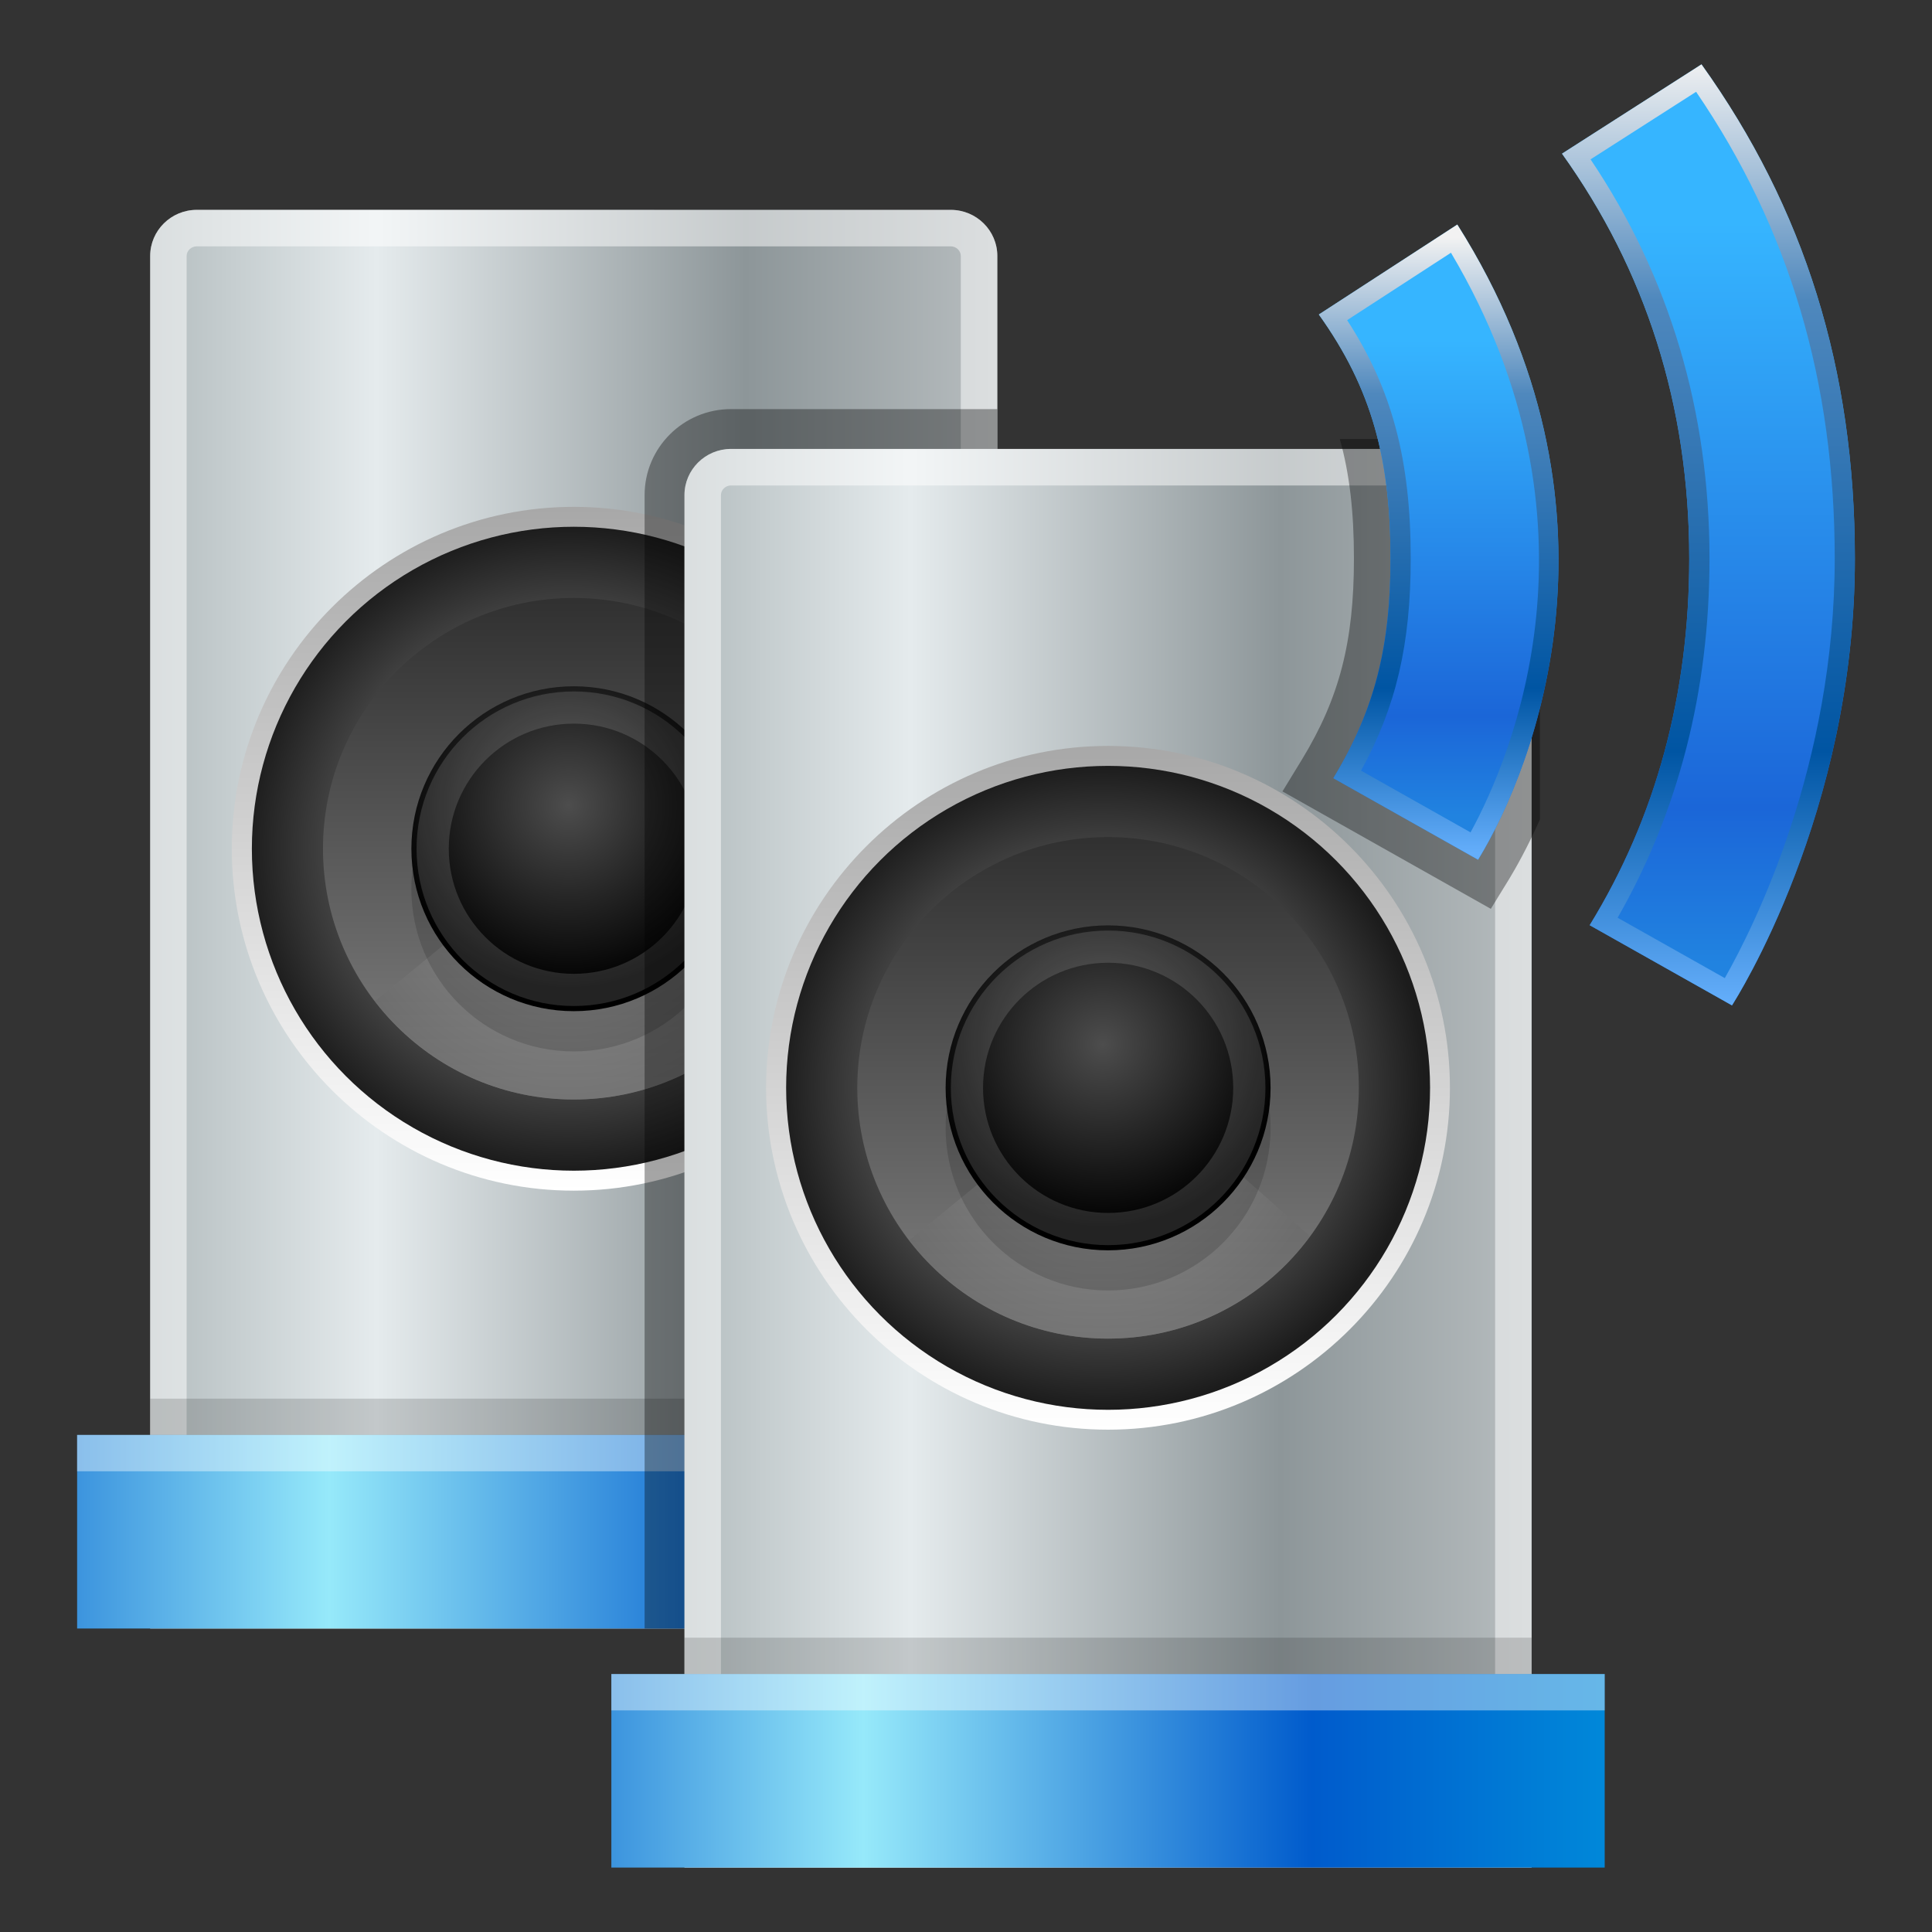 <?xml version="1.0" ?>
<!DOCTYPE svg  PUBLIC '-//W3C//DTD SVG 1.1//EN'  'http://www.w3.org/Graphics/SVG/1.1/DTD/svg11.dtd'>
<svg height="60" viewBox="0 0 60 60" width="60" xmlns="http://www.w3.org/2000/svg" xmlns:xlink="http://www.w3.org/1999/xlink">
<rect x="0" y="0" width="60" height="60" fill="#333333" stroke="none"/>
<g>
<rect fill="none" height="60" width="60"/>
<linearGradient gradientTransform="matrix(1 0 0 -1 -276 -305)" gradientUnits="userSpaceOnUse" id="SVGID_1_" x1="280.664" x2="306.973" y1="-333.547" y2="-333.547">
	<stop offset="0" style="stop-color:#B4BDBF"/>
	<stop offset="0.267" style="stop-color:#E5EBED"/>
	<stop offset="0.703" style="stop-color:#8D9699"/>
	<stop offset="1" style="stop-color:#B7BDBF"/>
</linearGradient>
<path d="M29.529,6.518H6.109c-0.795,0-1.445,0.643-1.445,1.431v42.626h26.309V7.948  C30.973,7.16,30.324,6.518,29.529,6.518z" fill="url(#SVGID_1_)"/>
<path d="M29.529,6.518c0.795,0,1.443,0.643,1.443,1.431v42.626H4.664V7.948  c0-0.788,0.65-1.431,1.445-1.431L29.529,6.518 M29.529,7.651H6.109c-0.168,0-0.313,0.136-0.313,0.297v41.489h24.042V7.948  C29.839,7.787,29.696,7.651,29.529,7.651L29.529,7.651z" fill="#FFFFFF" opacity="0.5"/>
<linearGradient gradientTransform="matrix(1 0 0 -1 -276 -305)" gradientUnits="userSpaceOnUse" id="SVGID_2_" x1="278.394" x2="309.078" y1="-352.568" y2="-352.568">
	<stop offset="0" style="stop-color:#3C94DE"/>
	<stop offset="0.255" style="stop-color:#96E9FA"/>
	<stop offset="0.709" style="stop-color:#005BCC"/>
	<stop offset="1" style="stop-color:#0087D9"/>
</linearGradient>
<rect fill="url(#SVGID_2_)" height="6.012" width="30.848" x="2.395" y="44.563"/>
<rect enable-background="new    " fill="#FFFFFF" height="1.129" opacity="0.4" width="30.848" x="2.395" y="44.563"/>
<rect enable-background="new    " height="1.129" opacity="0.15" width="26.309" x="4.664" y="43.436"/>
<linearGradient gradientTransform="matrix(1 0 0 -1 -276 -305)" gradientUnits="userSpaceOnUse" id="SVGID_3_" x1="293.818" x2="293.818" y1="-341.977" y2="-320.768">
	<stop offset="0" style="stop-color:#FFFFFF"/>
	<stop offset="1" style="stop-color:#A8A8A8"/>
</linearGradient>
<path d="M17.819,36.977c-5.853,0-10.62-4.765-10.62-10.618c0-5.854,4.768-10.618,10.62-10.618  c5.854,0,10.618,4.764,10.618,10.618C28.438,32.212,23.674,36.977,17.819,36.977L17.819,36.977z" fill="url(#SVGID_3_)"/>
<radialGradient cx="903.114" cy="-142.911" gradientTransform="matrix(0.612 0 0 -0.612 -535.066 -61.131)" gradientUnits="userSpaceOnUse" id="SVGID_4_" r="16.333">
	<stop offset="0" style="stop-color:#636363"/>
	<stop offset="0.333" style="stop-color:#808080"/>
	<stop offset="1" style="stop-color:#1C1C1C"/>
</radialGradient>
<circle cx="17.821" cy="26.358" fill="url(#SVGID_4_)" r="9.999"/>
<linearGradient gradientTransform="matrix(1 0 0 -1 -276 -305)" gradientUnits="userSpaceOnUse" id="SVGID_5_" x1="293.819" x2="293.819" y1="-338.933" y2="-323.68">
	<stop offset="0" style="stop-color:#808080"/>
	<stop offset="1" style="stop-color:#313131"/>
</linearGradient>
<circle cx="17.819" cy="26.358" fill="url(#SVGID_5_)" r="7.788"/>
<radialGradient cx="903.049" cy="-143.467" gradientTransform="matrix(0.612 0 0 -0.612 -535.066 -61.131)" gradientUnits="userSpaceOnUse" id="SVGID_6_" r="12.225">
	<stop offset="0" style="stop-color:#B4B4B4"/>
	<stop offset="1" style="stop-color:#696969"/>
</radialGradient>
<path d="M24.088,30.964l-2.57-2.281h-6.926l-2.948,2.406  c1.424,1.854,3.657,3.056,6.176,3.056C20.396,34.145,22.671,32.889,24.088,30.964z" enable-background="new    " fill="url(#SVGID_6_)" opacity="0.5"/>
<path d="M22.866,27.604c0,2.788-2.26,5.048-5.047,5.048  c-2.787,0-5.044-2.26-5.044-5.048c0-2.785,2.257-5.046,5.044-5.046C20.606,22.558,22.866,24.819,22.866,27.604z" enable-background="new    " opacity="0.15"/>
<radialGradient cx="903.145" cy="-140.748" gradientTransform="matrix(0.612 0 0 -0.612 -535.066 -61.131)" gradientUnits="userSpaceOnUse" id="SVGID_7_" r="9.28">
	<stop offset="0" style="stop-color:#4D4D4D"/>
	<stop offset="1" style="stop-color:#000000"/>
</radialGradient>
<circle cx="17.821" cy="26.358" fill="url(#SVGID_7_)" r="5.045"/>
<circle cx="17.822" cy="26.358" enable-background="new    " fill="none" opacity="0.15" r="4.385" stroke="#EBEBEB"/>
<path d="M30.973,50.574h2.27v-4.883v-1.129h-2.27v-1.129V12.705h-8.271  c-1.479,0-2.683,1.198-2.683,2.669v35.2H30.973z" enable-background="new    " opacity="0.35"/>
<linearGradient gradientTransform="matrix(1 0 0 -1 -276 -305)" gradientUnits="userSpaceOnUse" id="SVGID_8_" x1="297.257" x2="323.566" y1="-340.971" y2="-340.971">
	<stop offset="0" style="stop-color:#B4BDBF"/>
	<stop offset="0.267" style="stop-color:#E5EBED"/>
	<stop offset="0.703" style="stop-color:#8D9699"/>
	<stop offset="1" style="stop-color:#B7BDBF"/>
</linearGradient>
<path d="M46.122,13.942h-23.42c-0.796,0-1.445,0.644-1.445,1.432v42.625h26.31V15.374  C47.564,14.586,46.918,13.942,46.122,13.942z" fill="url(#SVGID_8_)"/>
<path d="M46.122,13.942c0.796,0,1.442,0.644,1.442,1.432v42.625H21.257V15.374  c0-0.788,0.649-1.432,1.445-1.432H46.122 M46.122,15.076h-23.42c-0.169,0-0.312,0.137-0.312,0.298v41.489h24.042V15.374  C46.432,15.213,46.289,15.076,46.122,15.076L46.122,15.076z" fill="#FFFFFF" opacity="0.5"/>
<linearGradient gradientTransform="matrix(1 0 0 -1 -276 -305)" gradientUnits="userSpaceOnUse" id="SVGID_9_" x1="294.986" x2="325.669" y1="-359.994" y2="-359.994">
	<stop offset="0" style="stop-color:#3C94DE"/>
	<stop offset="0.255" style="stop-color:#96E9FA"/>
	<stop offset="0.709" style="stop-color:#005BCC"/>
	<stop offset="1" style="stop-color:#0087D9"/>
</linearGradient>
<rect fill="url(#SVGID_9_)" height="6.01" width="30.849" x="18.986" y="51.989"/>
<rect enable-background="new    " fill="#FFFFFF" height="1.129" opacity="0.4" width="30.849" x="18.986" y="51.989"/>
<rect enable-background="new    " height="1.13" opacity="0.15" width="26.31" x="21.257" y="50.859"/>
<linearGradient gradientTransform="matrix(1 0 0 -1 -276 -305)" gradientUnits="userSpaceOnUse" id="SVGID_10_" x1="310.41" x2="310.41" y1="-349.4" y2="-328.192">
	<stop offset="0" style="stop-color:#FFFFFF"/>
	<stop offset="1" style="stop-color:#A8A8A8"/>
</linearGradient>
<path d="M34.412,44.4c-5.854,0-10.62-4.764-10.62-10.616c0-5.854,4.767-10.619,10.62-10.619  c5.854,0,10.617,4.765,10.617,10.619C45.029,39.639,40.268,44.4,34.412,44.4L34.412,44.4z" fill="url(#SVGID_10_)"/>
<radialGradient cx="930.217" cy="-155.041" gradientTransform="matrix(0.612 0 0 -0.612 -535.066 -61.131)" gradientUnits="userSpaceOnUse" id="SVGID_11_" r="16.333">
	<stop offset="0" style="stop-color:#636363"/>
	<stop offset="0.333" style="stop-color:#808080"/>
	<stop offset="1" style="stop-color:#1C1C1C"/>
</radialGradient>
<circle cx="34.413" cy="33.784" fill="url(#SVGID_11_)" r="9.999"/>
<linearGradient gradientTransform="matrix(1 0 0 -1 -276 -305)" gradientUnits="userSpaceOnUse" id="SVGID_12_" x1="310.412" x2="310.412" y1="-346.358" y2="-331.106">
	<stop offset="0" style="stop-color:#808080"/>
	<stop offset="1" style="stop-color:#313131"/>
</linearGradient>
<circle cx="34.412" cy="33.784" fill="url(#SVGID_12_)" r="7.788"/>
<radialGradient cx="930.153" cy="-155.596" gradientTransform="matrix(0.612 0 0 -0.612 -535.066 -61.131)" gradientUnits="userSpaceOnUse" id="SVGID_13_" r="12.225">
	<stop offset="0" style="stop-color:#B4B4B4"/>
	<stop offset="1" style="stop-color:#696969"/>
</radialGradient>
<path d="M40.682,38.389l-2.57-2.279h-6.926l-2.949,2.406  c1.425,1.854,3.658,3.055,6.176,3.055C36.988,41.57,39.264,40.314,40.682,38.389z" enable-background="new    " fill="url(#SVGID_13_)" opacity="0.5"/>
<circle cx="34.413" cy="35.03" enable-background="new    " opacity="0.15" r="5.046"/>
<radialGradient cx="930.249" cy="-152.877" gradientTransform="matrix(0.612 0 0 -0.612 -535.066 -61.131)" gradientUnits="userSpaceOnUse" id="SVGID_14_" r="9.28">
	<stop offset="0" style="stop-color:#4D4D4D"/>
	<stop offset="1" style="stop-color:#000000"/>
</radialGradient>
<circle cx="34.413" cy="33.784" fill="url(#SVGID_14_)" r="5.046"/>
<circle cx="34.414" cy="33.784" enable-background="new    " fill="none" opacity="0.15" r="4.385" stroke="#EBEBEB"/>
<linearGradient gradientTransform="matrix(1 0 0 -1 -276 -305)" gradientUnits="userSpaceOnUse" id="SVGID_15_" x1="329.058" x2="329.058" y1="-307.563" y2="-334.908">
	<stop offset="0.158" style="stop-color:#36B5FF"/>
	<stop offset="0.824" style="stop-color:#1B66D8"/>
	<stop offset="1" style="stop-color:#2183E0"/>
</linearGradient>
<path d="M52.841,1.999L48.51,4.772c2.588,3.613,3.951,7.799,3.951,12.575c0,4.217-1.031,8.032-3.092,11.386  l4.419,2.49c0.126-0.201,3.817-5.979,3.817-13.875C57.605,11.46,56.031,6.457,52.841,1.999z" fill="url(#SVGID_15_)"/>
<path d="M47.822,15.064c0-0.788-0.647-1.431-1.443-1.431h-4.771  c0.306,1.081,0.44,2.276,0.44,3.714c0,2.583-0.452,4.328-1.608,6.229l-0.612,1.002l6.471,3.647l0.573-0.933  c0.206-0.339,0.563-0.971,0.952-1.842L47.822,15.064L47.822,15.064z" enable-background="new    " opacity="0.35"/>
<linearGradient gradientTransform="matrix(1 0 0 -1 -276 -305)" gradientUnits="userSpaceOnUse" id="SVGID_16_" x1="320.68" x2="320.68" y1="-312.783" y2="-330.327">
	<stop offset="0.158" style="stop-color:#36B5FF"/>
	<stop offset="0.824" style="stop-color:#1B66D8"/>
	<stop offset="1" style="stop-color:#2183E0"/>
</linearGradient>
<path d="M45.258,6.974l-4.3,2.793c1.66,2.317,2.226,4.52,2.226,7.581c0,2.683-0.473,4.681-1.775,6.819  l4.494,2.533C47.691,23.772,50.796,15.748,45.258,6.974z" fill="url(#SVGID_16_)"/>
<linearGradient gradientTransform="matrix(1 0 0 -1 -276 -305)" gradientUnits="userSpaceOnUse" id="SVGID_17_" x1="329.058" x2="329.058" y1="-306.832" y2="-336.166">
	<stop offset="0" style="stop-color:#F2F2F2"/>
	<stop offset="0.255" style="stop-color:#4F88BD"/>
	<stop offset="0.733" style="stop-color:#0055A3"/>
	<stop offset="1" style="stop-color:#64AEFB"/>
</linearGradient>
<path d="M52.674,2.851c2.896,4.244,4.305,8.992,4.305,14.497c0,6.409-2.488,11.396-3.414,13.028  l-3.328-1.875c1.892-3.304,2.853-7.053,2.853-11.153c0-4.587-1.243-8.755-3.694-12.399L52.674,2.851 M52.841,1.999L48.51,4.772  c2.588,3.613,3.951,7.799,3.951,12.575c0,4.217-1.031,8.032-3.092,11.386l4.419,2.49c0.126-0.201,3.817-5.979,3.817-13.875  C57.605,11.46,56.031,6.457,52.841,1.999L52.841,1.999z" fill="url(#SVGID_17_)"/>
<linearGradient gradientTransform="matrix(1 0 0 -1 -276 -305)" gradientUnits="userSpaceOnUse" id="SVGID_18_" x1="320.68" x2="320.68" y1="-312.365" y2="-331.492">
	<stop offset="0" style="stop-color:#F2F2F2"/>
	<stop offset="0.255" style="stop-color:#4F88BD"/>
	<stop offset="0.733" style="stop-color:#0055A3"/>
	<stop offset="1" style="stop-color:#64AEFB"/>
</linearGradient>
<path d="M45.061,7.849c4.98,8.402,1.881,15.669,0.608,18.001l-3.401-1.917  c1.09-1.979,1.543-3.935,1.543-6.585c0-3.063-0.578-5.261-1.975-7.405L45.061,7.849 M45.258,6.974l-4.3,2.793  c1.66,2.317,2.226,4.52,2.226,7.581c0,2.683-0.473,4.681-1.775,6.819l4.494,2.533C47.691,23.772,50.796,15.748,45.258,6.974  L45.258,6.974z" fill="url(#SVGID_18_)"/>
<rect fill="none" height="60" width="60"/>
</g>
</svg>